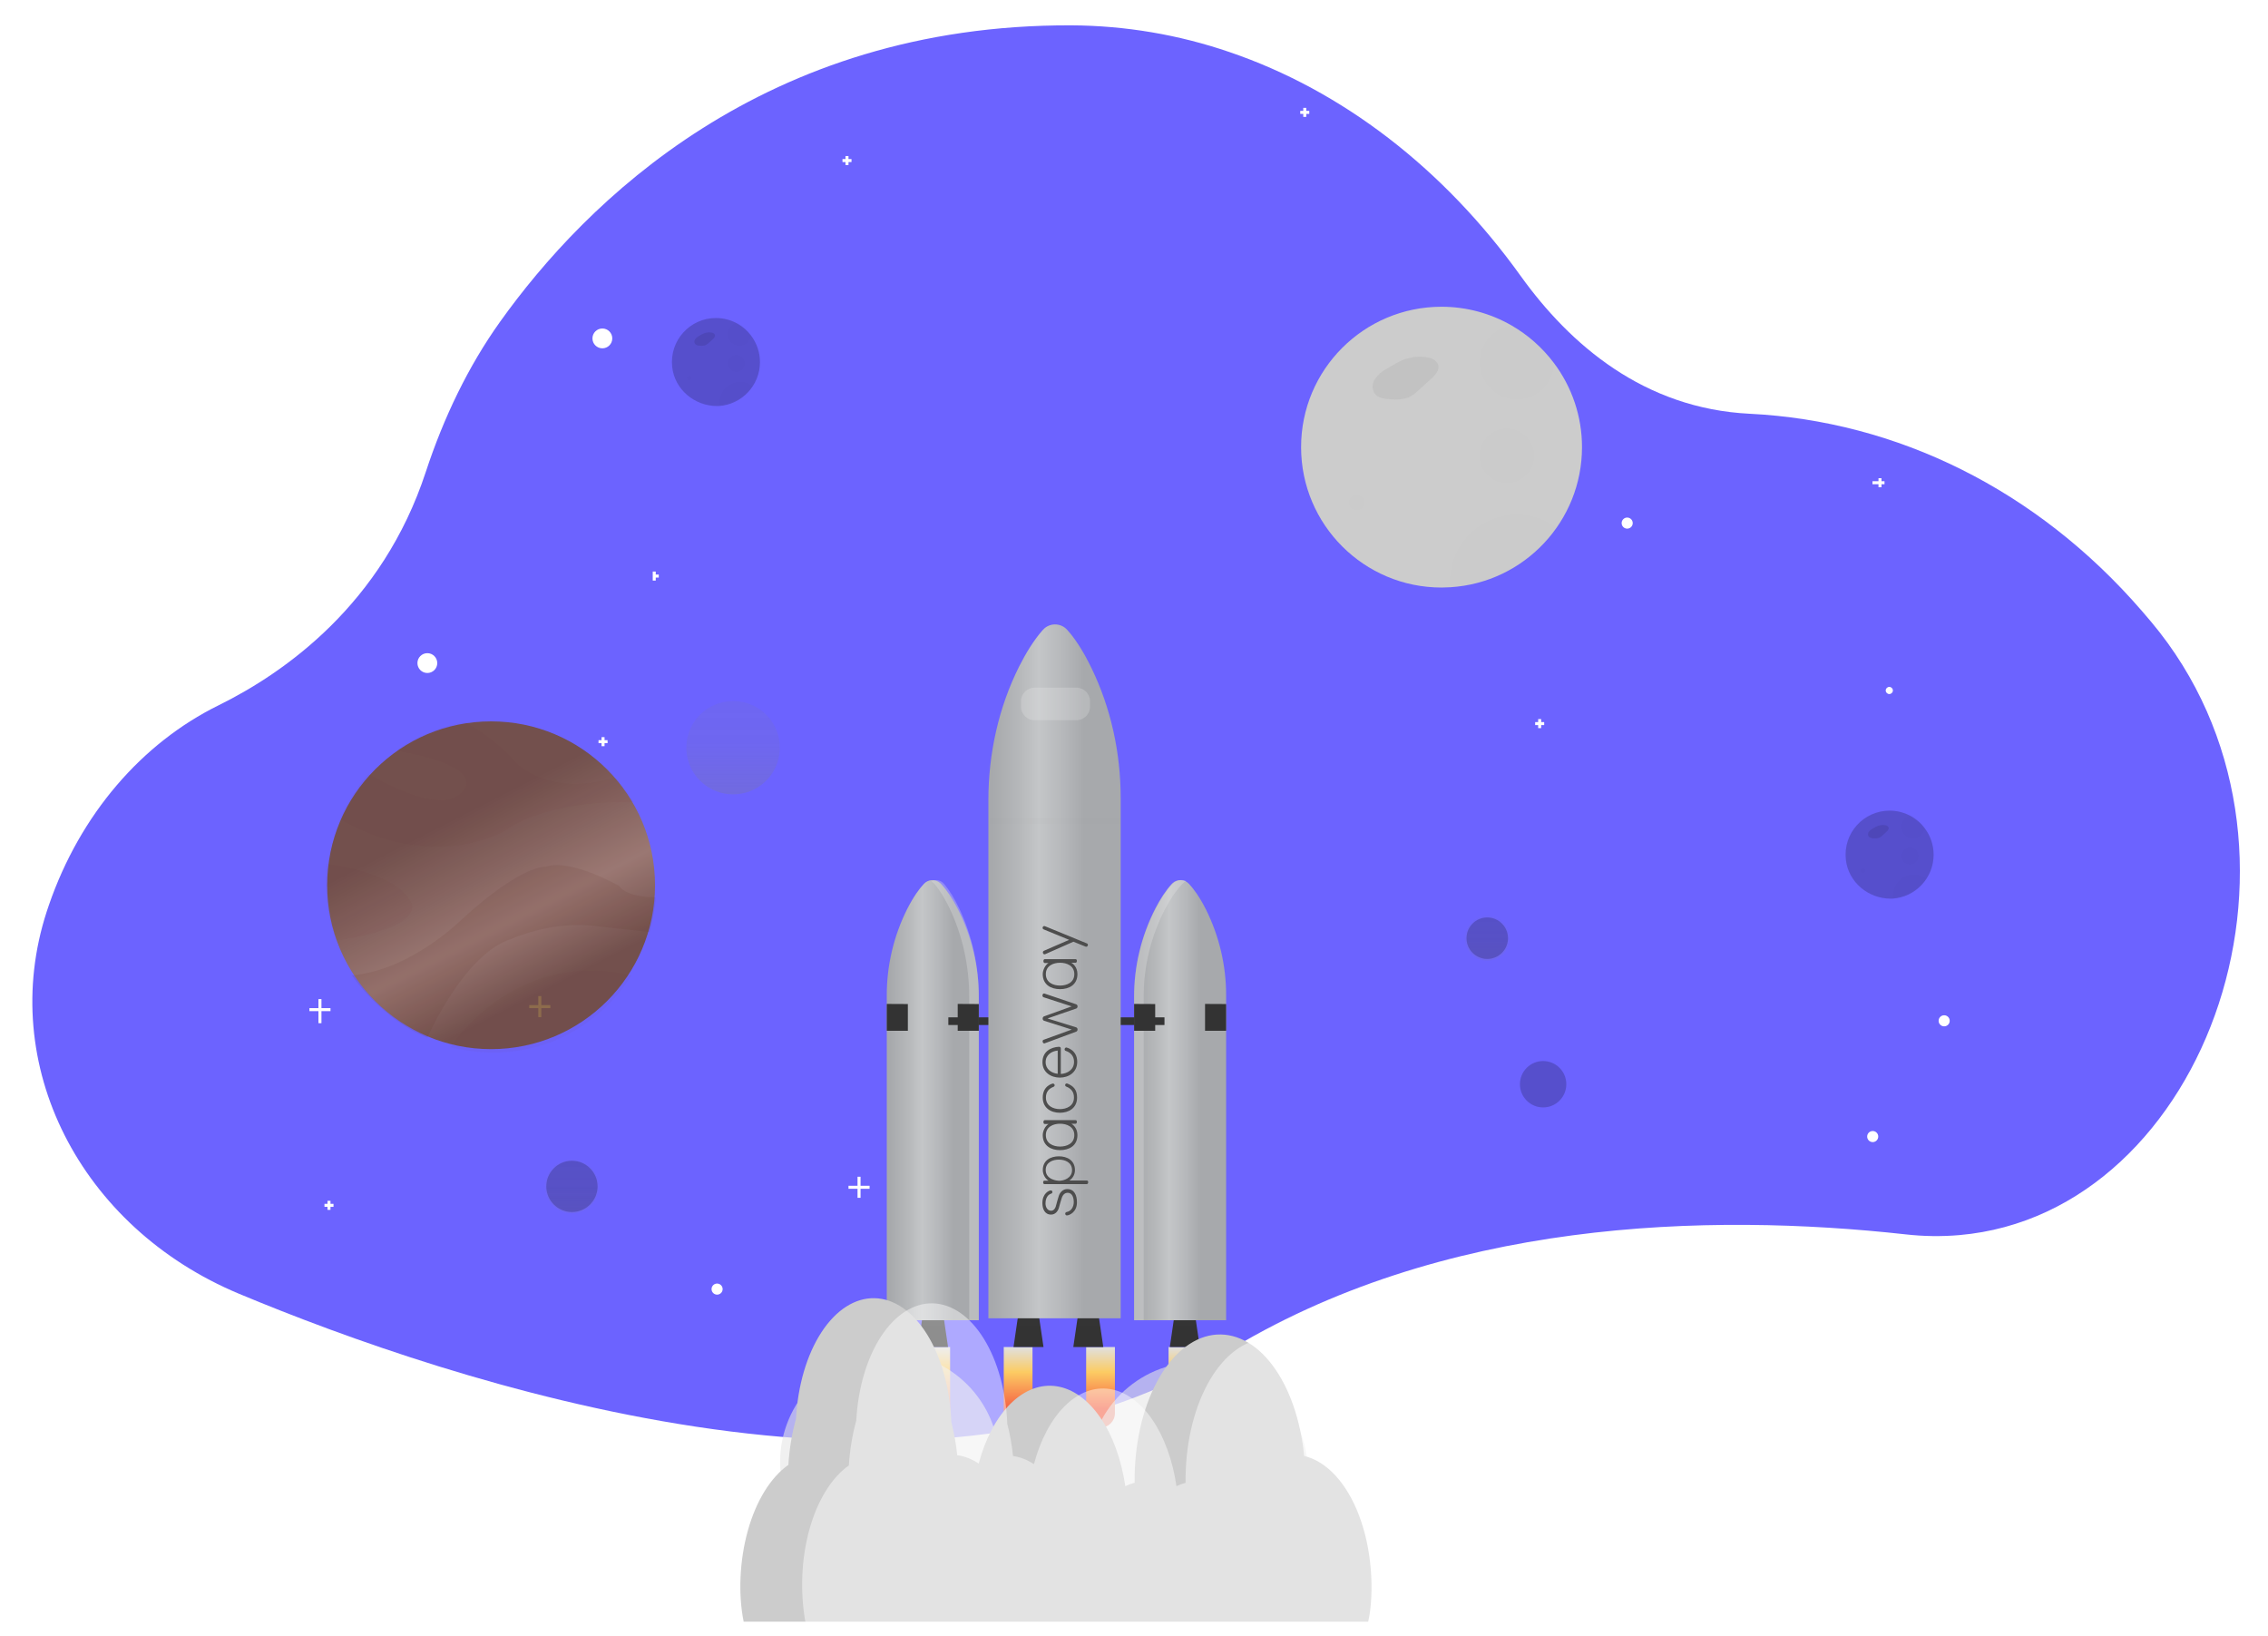<svg width="592" height="427" viewBox="0 0 592 427" fill="none" xmlns="http://www.w3.org/2000/svg">
<g id="rocket 2">
<rect width="592" height="427" fill="white"/>
<g id="backgroundSpace">
<path id="Vector" d="M43.816 227.734H43.03V226.947H42.244V227.734H41.458V228.519H42.244V229.305H43.03V228.519H43.816V227.734Z" fill="white"/>
<path id="Vector_2" d="M511.476 322.324C506.794 322.727 502.084 322.664 497.416 322.136C446.087 316.464 376.192 318.078 319.215 353.365C240.416 402.159 116.923 360.387 62.448 337.662C20.825 320.305 -0.783 277.792 12.197 237.887C12.38 237.324 12.567 236.761 12.765 236.198C20.932 212.483 37.053 193.924 57.017 184.085C74.417 175.511 99.823 157.606 111.127 123.201C115.797 108.995 122.202 95.63 130.522 83.981C152.8 52.784 199.438 6.324 279.648 6.613C293.711 6.681 307.669 9.042 320.971 13.604C350.274 23.585 376.74 43.874 396.922 72.003C409.8 89.943 429.099 106.621 456.727 107.98C495.071 109.878 531.663 127.722 559.114 159.478C559.906 160.392 560.687 161.31 561.469 162.238C610.345 220.439 576.397 316.652 511.476 322.324Z" fill="#6C63FF"/>
<g id="Group" opacity="0.7">
<path id="Vector_3" opacity="0.7" d="M149.288 316.616C153.156 316.616 156.292 313.482 156.292 309.615C156.292 305.748 153.156 302.613 149.288 302.613C145.419 302.613 142.283 305.748 142.283 309.615C142.283 313.482 145.419 316.616 149.288 316.616Z" fill="url(#paint0_linear)"/>
</g>
<path id="Vector_4" d="M187.179 337.865C187.978 337.865 188.626 337.218 188.626 336.419C188.626 335.621 187.978 334.974 187.179 334.974C186.381 334.974 185.733 335.621 185.733 336.419C185.733 337.218 186.381 337.865 187.179 337.865Z" fill="white"/>
<path id="Vector_5" opacity="0.2" d="M149.288 316.302C152.982 316.302 155.978 313.308 155.978 309.615C155.978 305.921 152.982 302.928 149.288 302.928C145.593 302.928 142.598 305.921 142.598 309.615C142.598 313.308 145.593 316.302 149.288 316.302Z" fill="black"/>
<path id="Vector_6" d="M111.548 175.633C112.977 175.633 114.136 174.475 114.136 173.046C114.136 171.617 112.977 170.458 111.548 170.458C110.118 170.458 108.959 171.617 108.959 173.046C108.959 174.475 110.118 175.633 111.548 175.633Z" fill="white"/>
<path id="Vector_7" d="M507.471 267.847C508.27 267.847 508.918 267.2 508.918 266.402C508.918 265.603 508.27 264.956 507.471 264.956C506.673 264.956 506.025 265.603 506.025 266.402C506.025 267.2 506.673 267.847 507.471 267.847Z" fill="white"/>
<path id="Vector_8" d="M424.734 137.961C425.532 137.961 426.18 137.313 426.18 136.515C426.18 135.716 425.532 135.069 424.734 135.069C423.935 135.069 423.287 135.716 423.287 136.515C423.287 137.313 423.935 137.961 424.734 137.961Z" fill="white"/>
<path id="Vector_9" d="M157.231 90.902C158.661 90.902 159.82 89.744 159.82 88.315C159.82 86.886 158.661 85.727 157.231 85.727C155.802 85.727 154.643 86.886 154.643 88.315C154.643 89.744 155.802 90.902 157.231 90.902Z" fill="white"/>
<path id="Vector_10" d="M86.266 263.093H83.908V260.736H83.122V263.093H80.763V263.879H83.122V267.022H83.908V263.879H86.266V263.093Z" fill="white"/>
<path id="Vector_11" d="M143.653 262.307H141.294V259.95H140.508V262.307H138.149V263.093H140.508V265.45H141.294V263.093H143.653V262.307Z" fill="white"/>
<path id="Vector_12" d="M226.98 309.453H224.622V307.096H223.836V309.453H221.477V310.239H223.836V312.597H224.622V310.239H226.98V309.453Z" fill="white"/>
<path id="Vector_13" d="M341.753 28.935H340.967V28.149H340.181V28.935H339.395V29.72H340.181V30.506H340.967V29.72H341.753V28.935Z" fill="white"/>
<path id="Vector_14" d="M491.9 125.584H490.328V124.798H491.114V125.584H488.756V126.369H490.328V127.156H491.114V126.369H491.9V125.584Z" fill="white"/>
<path id="Vector_15" d="M403.069 188.445H402.283V187.66H401.497V188.445H400.711V189.231H401.497V190.017H402.283V189.231H403.069V188.445Z" fill="white"/>
<path id="Vector_16" d="M87.052 314.168H86.266V313.382H85.48V314.168H84.694V314.954H85.48V315.739H86.266V314.954H87.052V314.168Z" fill="white"/>
<path id="Vector_17" d="M222.263 41.507H220.691V40.721H221.477V41.507H219.905V42.293H220.691V43.078H221.477V42.293H222.263V41.507Z" fill="white"/>
<path id="Vector_18" d="M158.589 193.16H157.802V192.374H157.016V193.16H156.23V193.946H157.016V194.731H157.802V193.946H158.589V193.16Z" fill="white"/>
<path id="Vector_19" d="M171.952 149.943H170.38V149.157H171.166V149.943H170.38V150.728V151.514H171.166V150.728H171.952V149.943Z" fill="white"/>
<g id="Group_2" opacity="0.7">
<path id="Vector_20" opacity="0.7" d="M388.207 250.688C391.436 250.688 394.054 248.071 394.054 244.843C394.054 241.616 391.436 238.999 388.207 238.999C384.978 238.999 382.36 241.616 382.36 244.843C382.36 248.071 384.978 250.688 388.207 250.688Z" fill="url(#paint1_linear)"/>
</g>
<path id="Vector_21" opacity="0.2" d="M388.207 250.257C391.198 250.257 393.623 247.833 393.623 244.843C393.623 241.854 391.198 239.43 388.207 239.43C385.216 239.43 382.791 241.854 382.791 244.843C382.791 247.833 385.216 250.257 388.207 250.257Z" fill="black"/>
<path id="Vector_22" opacity="0.2" d="M402.79 289.005C406.134 289.005 408.845 286.295 408.845 282.952C408.845 279.609 406.134 276.899 402.79 276.899C399.445 276.899 396.734 279.609 396.734 282.952C396.734 286.295 399.445 289.005 402.79 289.005Z" fill="black"/>
<g id="moon">
<path id="Vector_23" d="M412.939 116.703C412.935 136.032 397.907 152.032 378.609 153.253C377.852 153.253 377.073 153.332 376.294 153.332C356.049 153.344 339.628 136.95 339.616 116.714C339.604 96.478 356.005 80.064 376.25 80.052C382.701 80.048 389.038 81.745 394.622 84.973C398.866 87.435 402.575 90.72 405.531 94.635C410.346 100.985 412.948 108.736 412.939 116.703Z" fill="#CCCCCC"/>
<g id="Group_3" opacity="0.7">
<path id="Vector_24" opacity="0.1" d="M367.27 93.462C365.376 94.277 363.548 95.239 361.805 96.34C360.641 96.976 359.639 97.872 358.88 98.959C358.11 100.078 358.083 101.549 358.812 102.695C359.704 103.914 361.421 104.094 362.934 104.185C364.523 104.387 366.137 104.225 367.655 103.711C368.679 103.205 369.61 102.529 370.41 101.713L373.561 98.857C374.69 97.864 375.819 96.498 375.379 95.099C374.85 94.083 373.843 93.403 372.703 93.293C369.987 92.764 367.171 93.258 364.798 94.681" fill="#333333"/>
<g id="Group_4" opacity="0.1">
<path id="Vector_25" opacity="0.1" d="M354.115 133.093C355.181 133.093 356.046 132.229 356.046 131.163C356.046 130.097 355.181 129.233 354.115 129.233C353.048 129.233 352.184 130.097 352.184 131.163C352.184 132.229 353.048 133.093 354.115 133.093Z" fill="#333333"/>
</g>
<g id="Group_5" opacity="0.1">
<path id="Vector_26" opacity="0.1" d="M393.323 126.016C397.227 126.016 400.392 122.852 400.392 118.95C400.392 115.047 397.227 111.883 393.323 111.883C389.419 111.883 386.254 115.047 386.254 118.95C386.254 122.852 389.419 126.016 393.323 126.016Z" fill="#333333"/>
</g>
<g id="Group_6" opacity="0.1">
<path id="Vector_27" opacity="0.1" d="M405.598 94.636C405.539 99.959 401.173 104.227 395.847 104.168C390.522 104.108 386.252 99.745 386.311 94.421C386.365 89.631 389.928 85.608 394.678 84.974C398.926 87.434 402.639 90.719 405.598 94.636Z" fill="#333333"/>
</g>
<g id="Group_7" opacity="0.1">
<path id="Vector_28" opacity="0.1" d="M406.253 137.789C399.867 146.875 389.695 152.565 378.608 153.254C378.608 152.746 378.54 152.238 378.54 151.719C378.55 142.131 386.333 134.366 395.926 134.375C399.645 134.378 403.266 135.575 406.253 137.789Z" fill="#333333"/>
</g>
</g>
</g>
<path id="Vector_29" d="M201.138 187.829C200.156 186.53 198.924 185.44 197.514 184.623C191.253 180.951 183.059 183.503 180.115 190.407C178.581 194.006 178.888 198.205 180.967 201.519C183.318 205.264 187.305 207.326 191.423 207.302C191.682 207.302 191.93 207.302 192.194 207.276C198.907 206.824 203.983 201.019 203.531 194.309C203.373 191.963 202.538 189.711 201.128 187.829H201.138V187.829Z" fill="url(#paint2_linear)"/>
<g id="Group_8">
<path id="Vector_30" opacity="0.2" d="M198.367 94.504C198.366 100.565 193.653 105.583 187.601 105.966H187.18C181.28 105.966 176.105 101.645 175.459 95.784C174.695 88.854 180.104 82.991 186.881 82.992C188.897 82.993 190.876 83.523 192.622 84.529C193.954 85.305 195.118 86.34 196.043 87.574C197.556 89.567 198.373 92.002 198.367 94.504Z" fill="black"/>
<path id="Vector_31" opacity="0.1" d="M184.043 86.855C183.449 87.108 182.877 87.408 182.333 87.753C181.969 87.955 181.656 88.236 181.414 88.575C181.183 88.931 181.183 89.39 181.414 89.747C181.754 90.083 182.226 90.254 182.703 90.213C183.202 90.278 183.709 90.227 184.185 90.066C184.508 89.907 184.802 89.694 185.053 89.437L186.038 88.544C186.383 88.229 186.759 87.803 186.606 87.367C186.448 87.042 186.129 86.825 185.769 86.799C184.92 86.632 184.038 86.788 183.297 87.235" fill="black"/>
<g id="Group_9" opacity="0.1">
<path id="Vector_32" opacity="0.1" d="M179.917 99.276C180.25 99.276 180.521 99.005 180.521 98.672C180.521 98.338 180.25 98.068 179.917 98.068C179.583 98.068 179.313 98.338 179.313 98.672C179.313 99.005 179.583 99.276 179.917 99.276Z" fill="black"/>
</g>
<g id="Group_10" opacity="0.1">
<path id="Vector_33" opacity="0.1" d="M192.215 97.063C193.44 97.063 194.433 96.07 194.433 94.846C194.433 93.621 193.44 92.629 192.215 92.629C190.99 92.629 189.997 93.621 189.997 94.846C189.997 96.07 190.99 97.063 192.215 97.063Z" fill="black"/>
</g>
<g id="Group_11" opacity="0.1">
<path id="Vector_34" opacity="0.1" d="M196.048 87.22C196.035 88.901 194.661 90.254 192.979 90.24C191.297 90.227 189.944 88.853 189.957 87.172C189.969 85.647 191.108 84.367 192.622 84.176C193.957 84.95 195.121 85.986 196.048 87.22Z" fill="black"/>
</g>
<g id="Group_12" opacity="0.1">
<path id="Vector_35" opacity="0.1" d="M196.454 100.752C194.452 103.601 191.261 105.386 187.785 105.602V105.244C187.785 103.244 188.791 101.319 190.544 100.355C192.522 99.267 194.811 99.494 196.475 100.727L196.454 100.752Z" fill="black"/>
</g>
</g>
<g id="Group_13">
<path id="Vector_36" opacity="0.2" d="M504.719 223.064C504.718 229.125 500.005 234.143 493.952 234.526H493.531C487.632 234.526 482.456 230.205 481.81 224.344C481.046 217.414 486.455 211.551 493.233 211.552C495.248 211.553 497.227 212.083 498.973 213.09C500.306 213.865 501.469 214.9 502.394 216.134C503.907 218.127 504.724 220.562 504.719 223.064Z" fill="black"/>
<path id="Vector_37" opacity="0.1" d="M490.394 215.415C489.801 215.668 489.229 215.968 488.684 216.313C488.321 216.516 488.007 216.796 487.765 217.135C487.535 217.492 487.535 217.951 487.765 218.307C488.106 218.644 488.577 218.814 489.054 218.774C489.553 218.838 490.06 218.788 490.537 218.627C490.86 218.468 491.153 218.255 491.405 217.998L492.389 217.104C492.734 216.79 493.11 216.364 492.957 215.928C492.799 215.603 492.481 215.386 492.12 215.36C491.271 215.193 490.389 215.348 489.648 215.796" fill="black"/>
<g id="Group_14" opacity="0.1">
<path id="Vector_38" opacity="0.1" d="M486.267 227.836C486.601 227.836 486.872 227.565 486.872 227.232C486.872 226.898 486.601 226.628 486.267 226.628C485.934 226.628 485.663 226.898 485.663 227.232C485.663 227.565 485.934 227.836 486.267 227.836Z" fill="black"/>
</g>
<g id="Group_15" opacity="0.1">
<path id="Vector_39" opacity="0.1" d="M498.567 225.623C499.792 225.623 500.785 224.63 500.785 223.406C500.785 222.181 499.792 221.189 498.567 221.189C497.342 221.189 496.348 222.181 496.348 223.406C496.348 224.63 497.342 225.623 498.567 225.623Z" fill="black"/>
</g>
<g id="Group_16" opacity="0.1">
<path id="Vector_40" opacity="0.1" d="M502.399 215.78C502.386 217.461 501.012 218.814 499.33 218.801C497.648 218.788 496.295 217.414 496.308 215.733C496.32 214.208 497.459 212.928 498.973 212.736C500.307 213.511 501.473 214.546 502.399 215.78Z" fill="black"/>
</g>
<g id="Group_17" opacity="0.1">
<path id="Vector_41" opacity="0.1" d="M502.805 229.312C500.802 232.161 497.612 233.946 494.135 234.162V233.804C494.135 231.804 495.141 229.879 496.894 228.915C498.872 227.827 501.161 228.054 502.825 229.287L502.805 229.312Z" fill="black"/>
</g>
</g>
<path id="Vector_42" d="M493.152 181.128C493.668 181.128 494.086 180.71 494.086 180.195C494.086 179.679 493.668 179.261 493.152 179.261C492.636 179.261 492.218 179.679 492.218 180.195C492.218 180.71 492.636 181.128 493.152 181.128Z" fill="white"/>
<g id="mars" opacity="0.9">
<path id="Vector_43" opacity="0.9" d="M128.185 273.794C151.816 273.794 170.972 254.646 170.972 231.025C170.972 207.405 151.816 188.256 128.185 188.256C104.554 188.256 85.397 207.405 85.397 231.025C85.397 254.646 104.554 273.794 128.185 273.794Z" fill="url(#paint3_linear)"/>
<g id="Group_18" opacity="0.8">
<g id="Group_19" opacity="0.38">
<path id="Vector_44" opacity="0.38" d="M91.823 254.525C91.823 254.525 99.659 266.117 111.571 270.818C111.571 270.818 121.152 248.728 133.68 244.969C133.68 244.969 144.641 239.955 156.553 241.835L169.562 243.245C169.562 243.245 171.129 236.978 171.129 234.159C171.129 234.159 163.762 234.315 161.568 231.182C161.568 231.182 149.03 223.976 142.447 226.169C142.447 226.169 136.177 225.542 120.504 239.955C120.505 239.955 107.182 253.272 91.823 254.525Z" fill="#603813"/>
<g id="Group_20" opacity="0.38">
<path id="Vector_45" opacity="0.38" d="M103.421 195.933C103.421 195.933 109.69 190.606 121.288 188.413C121.288 188.413 128.498 191.86 135.081 199.38C135.081 199.38 144.171 208.153 160.471 202.827C160.471 202.827 163.292 205.96 165.487 209.406C165.487 209.406 144.171 208.153 131.632 216.926C131.632 216.926 113.138 227.892 88.688 213.793C88.688 213.793 91.822 206.586 96.21 201.886C96.21 201.886 114.235 213.009 120.19 207.056C120.191 207.056 129.282 200.476 103.421 195.933Z" fill="#603813"/>
<path id="Vector_46" opacity="0.38" d="M85.24 225.385C85.24 225.385 83.83 235.256 87.748 245.438C87.748 245.438 107.653 243.089 107.653 236.509C107.653 236.508 106.869 228.519 85.24 225.385Z" fill="#603813"/>
<path id="Vector_47" opacity="0.38" d="M117.527 273.325C117.527 273.325 133.827 247.318 164.86 254.525C164.86 254.524 150.127 280.844 117.527 273.325Z" fill="#603813"/>
</g>
</g>
</g>
</g>
<path id="Vector_48" d="M488.819 298.055C489.618 298.055 490.265 297.408 490.265 296.61C490.265 295.811 489.618 295.164 488.819 295.164C488.02 295.164 487.373 295.811 487.373 296.61C487.373 297.408 488.02 298.055 488.819 298.055Z" fill="white"/>
</g>
<g id="rocket">
<g id="f&#196;&#177;re">
<path id="Vector_49" d="M244.273 372.55H244.224C242.165 372.55 240.495 370.881 240.495 368.822V351.539H248.002V368.822C248.002 370.881 246.333 372.55 244.273 372.55Z" fill="url(#paint4_linear)"/>
<path id="Vector_50" d="M265.784 372.55H265.728C263.671 372.55 262.002 370.883 262.002 368.826V351.539H269.509V368.826C269.509 370.883 267.841 372.55 265.784 372.55Z" fill="url(#paint5_linear)"/>
<path id="Vector_51" d="M287.287 372.55H287.229C285.174 372.55 283.509 370.885 283.509 368.832V351.539H291.016V368.822C291.016 370.881 289.347 372.55 287.287 372.55Z" fill="url(#paint6_linear)"/>
<path id="Vector_52" d="M308.794 372.55H308.745C306.686 372.55 305.016 370.881 305.016 368.822V368.785V351.539H312.523V368.822C312.523 370.881 310.853 372.55 308.794 372.55Z" fill="url(#paint7_linear)"/>
</g>
<g id="rocketup">
<path id="Vector_53" d="M247.462 351.54H239.63L241.029 342.035H246.063L247.462 351.54Z" fill="#333333"/>
<g id="Group_21" opacity="0.1">
<path id="Vector_54" opacity="0.1" d="M240.809 346.038H246.283L245.916 343.536H241.176L240.809 346.038Z" fill="#4D4D4D"/>
</g>
<path id="Vector_55" d="M313.175 351.54H305.346L306.741 342.035H311.778L313.175 351.54Z" fill="#333333"/>
<g id="Group_22" opacity="0.1">
<path id="Vector_56" opacity="0.1" d="M306.521 346.038H311.998L311.632 343.536H306.888L306.521 346.038Z" fill="#4D4D4D"/>
</g>
<path id="Vector_57" d="M272.377 351.54H264.548L265.944 342.035H270.981L272.377 351.54Z" fill="#333333"/>
<g id="Group_23" opacity="0.1">
<path id="Vector_58" opacity="0.1" d="M265.724 346.038H271.201L270.834 343.536H266.091L265.724 346.038Z" fill="#4D4D4D"/>
</g>
<path id="Vector_59" d="M287.985 351.54H280.156L281.552 342.035H286.585L287.985 351.54Z" fill="#333333"/>
<g id="Group_24" opacity="0.1">
<path id="Vector_60" opacity="0.1" d="M281.332 346.038H286.809L286.439 343.536H281.699L281.332 346.038Z" fill="#4D4D4D"/>
</g>
<path id="Vector_61" d="M310.386 230.696C309.252 229.433 307.318 229.336 306.066 230.48C305.991 230.549 305.919 230.621 305.851 230.696C304.271 232.395 302.843 234.64 301.597 237.027C297.901 244.211 295.99 252.191 296.027 260.284V344.537H320.049V259.928C320.08 252.06 318.261 244.296 314.742 237.273C313.073 233.99 311.555 231.936 310.386 230.696Z" fill="url(#paint8_linear)"/>
<path id="Vector_62" d="M241.128 230.696C242.261 229.433 244.196 229.336 245.448 230.48C245.523 230.549 245.595 230.621 245.663 230.696C247.245 232.395 248.67 234.64 249.92 237.027C253.614 244.211 255.526 252.192 255.49 260.284V344.537H231.468V259.928C231.437 252.06 233.256 244.296 236.775 237.273C238.44 233.99 239.958 231.936 241.128 230.696Z" fill="url(#paint9_linear)"/>
<path id="Vector_63" d="M303.956 265.499H247.541V267.5H303.956V265.499Z" fill="#333333"/>
<g id="Group_25">
<path id="Vector_64" opacity="0.3" d="M250.358 237.033C249.207 234.647 247.894 232.401 246.436 230.702C245.59 229.675 244.222 229.394 243.093 230.014C243.41 230.187 243.695 230.42 243.937 230.702C245.392 232.401 246.708 234.646 247.856 237.033C251.261 244.216 253.022 252.197 252.987 260.29V344.537H255.49V260.293C255.523 252.2 253.762 244.218 250.358 237.033Z" fill="#E6E6E6"/>
</g>
<path id="Vector_65" d="M231.467 261.997L236.972 262.025V269H231.467V261.997Z" fill="#333333"/>
<path id="Vector_66" d="M249.984 261.997L255.49 262.025V269H249.984V261.997Z" fill="#333333"/>
<path id="Vector_67" d="M314.544 261.997L320.049 262.025V269H314.544V261.997Z" fill="#333333"/>
<g id="Group_26">
<path id="Vector_68" opacity="0.3" d="M304.232 237.021C305.508 234.634 306.971 232.389 308.587 230.69C308.89 230.368 309.256 230.111 309.663 229.934C308.431 229.403 306.991 229.707 306.089 230.69C304.469 232.389 303.006 234.633 301.73 237.021C297.947 244.204 295.991 252.185 296.027 260.277V344.537H298.529V260.284C298.49 252.189 300.447 244.206 304.232 237.021Z" fill="#E6E6E6"/>
</g>
<path id="Vector_69" d="M278.656 164.477C277.143 162.674 274.455 162.441 272.654 163.956C272.466 164.115 272.292 164.289 272.134 164.477C269.875 167.023 267.809 170.385 266.002 173.964C260.69 184.571 257.992 196.613 257.992 208.822V344.036H292.523V208.28C292.523 196.416 289.942 184.701 284.894 174.332C282.522 169.413 280.337 166.354 278.656 164.477Z" fill="url(#paint10_linear)"/>
<path id="Vector_70" opacity="0.21" d="M270.055 179.457H280.962C282.925 179.457 284.517 181.047 284.517 183.01V184.408C284.517 186.37 282.925 187.961 280.962 187.961H270.055C268.091 187.961 266.5 186.37 266.5 184.408V183.01C266.5 181.047 268.091 179.457 270.055 179.457Z" fill="#F2F2F2"/>
<g id="Group_27" opacity="0.1">
<path id="Vector_71" opacity="0.1" d="M292.523 213.474H258.492V214.974H292.523V213.474Z" fill="black"/>
</g>
<path id="Vector_72" d="M296.027 261.997L301.532 262.025V269H296.027V261.997Z" fill="#333333"/>
</g>
<path id="spaceway" d="M274.376 311.502C274.61 311.448 274.7 311.268 274.7 311.088C274.7 310.872 274.556 310.656 274.304 310.656C273.836 310.656 272.09 311.43 272.09 313.95C272.09 315.48 272.684 316.974 274.358 316.974C275.456 316.974 276.158 316.092 276.41 315.156C276.644 314.22 276.896 313.464 277.094 312.798C277.4 311.754 277.958 311.286 278.714 311.286C279.884 311.286 280.28 312.582 280.28 313.698C280.28 314.904 279.65 316.074 278.462 316.29C278.174 316.344 278.048 316.542 278.048 316.74C278.048 316.956 278.21 317.19 278.48 317.19C279.092 317.19 281.108 316.362 281.108 313.788C281.108 311.934 280.442 310.314 278.57 310.314C277.508 310.314 276.626 311.124 276.32 312.258C276.122 312.978 275.87 313.698 275.708 314.4C275.474 315.462 275.006 315.966 274.358 315.966C273.458 315.966 272.9 315.102 272.9 314.022C272.9 313.392 273.098 311.898 274.376 311.502ZM283.7 309.017C283.916 309.017 284.042 308.765 284.042 308.513C284.042 308.297 283.934 308.081 283.7 308.081H279.128C280.1 307.451 280.586 306.407 280.586 305.381C280.586 302.789 278.516 301.763 276.392 301.763C274.268 301.763 272.198 302.789 272.198 305.345V305.381C272.198 306.533 272.9 307.649 273.674 308.117H272.594C272.396 308.117 272.288 308.333 272.288 308.567C272.288 308.783 272.396 309.017 272.594 309.017H283.7ZM279.83 305.381C279.83 307.433 277.706 308.153 276.446 308.153C276.176 308.153 272.954 307.955 272.954 305.327C272.954 303.311 274.826 302.627 276.392 302.627C277.976 302.627 279.83 303.329 279.83 305.381ZM280.424 296.231C280.424 298.463 278.426 299.219 276.698 299.219C274.988 299.219 272.99 298.463 272.99 296.231C272.99 294.017 274.988 293.261 276.698 293.261C278.426 293.261 280.424 294.017 280.424 296.231ZM280.766 293.261C280.964 293.261 281.09 293.009 281.09 292.775C281.09 292.541 280.982 292.325 280.766 292.325H272.702C272.468 292.325 272.36 292.577 272.36 292.829C272.36 293.081 272.468 293.333 272.702 293.333H273.692C272.864 293.819 272.18 295.133 272.18 296.231C272.18 299.039 274.394 300.155 276.698 300.155C279.02 300.155 281.234 299.039 281.234 296.231C281.234 294.323 279.992 293.459 279.65 293.261H280.766ZM278.624 282.787C278.57 282.769 278.498 282.751 278.444 282.751C278.21 282.751 278.03 282.949 278.03 283.165C278.03 283.327 278.12 283.507 278.372 283.597C279.506 284.047 280.334 284.893 280.334 286.423C280.334 288.637 278.39 289.447 276.662 289.447C274.952 289.447 273.008 288.637 273.008 286.423C273.008 284.911 273.836 284.083 274.916 283.669C275.186 283.561 275.294 283.381 275.294 283.219C275.294 282.985 275.078 282.769 274.826 282.769C274.772 282.769 272.18 283.327 272.18 286.423C272.18 289.195 274.358 290.401 276.662 290.401C278.966 290.401 281.144 289.195 281.144 286.423C281.144 284.335 280.136 283.399 278.624 282.787ZM276.086 280.235C274.448 280.037 272.936 279.047 272.936 277.193C272.936 275.303 274.502 274.313 276.086 274.169V280.235ZM276.896 273.611C276.896 273.341 276.698 273.179 276.428 273.179C274.304 273.269 272.108 274.439 272.108 277.193C272.108 279.911 274.394 281.225 276.644 281.225C278.912 281.225 281.18 279.893 281.18 277.103C281.18 273.953 278.39 273.359 278.336 273.359C278.084 273.359 277.886 273.611 277.886 273.863C277.886 274.025 277.976 274.187 278.21 274.259C279.398 274.637 280.352 275.573 280.352 277.103C280.352 279.173 278.606 280.181 276.896 280.271V273.611ZM279.74 262.639C279.74 262.639 273.26 264.979 272.54 265.231C272.288 265.321 272.162 265.573 272.162 265.825C272.162 266.077 272.288 266.311 272.558 266.401C273.602 266.725 279.758 268.687 279.758 268.687L272.414 271.351C272.216 271.423 272.144 271.585 272.144 271.747C272.144 272.017 272.324 272.305 272.558 272.305C272.594 272.305 272.63 272.305 272.666 272.287L280.874 269.245C281.144 269.155 281.27 268.903 281.27 268.669C281.27 268.417 281.144 268.165 280.856 268.093L273.44 265.789C273.44 265.789 279.812 263.557 280.874 263.215C281.144 263.125 281.27 262.891 281.27 262.639C281.27 262.405 281.144 262.171 280.874 262.081L272.63 259.291C272.594 259.273 272.54 259.273 272.504 259.273C272.27 259.273 272.108 259.525 272.108 259.795C272.108 259.993 272.198 260.191 272.414 260.263L279.74 262.639ZM280.424 254.219C280.424 256.451 278.426 257.207 276.698 257.207C274.988 257.207 272.99 256.451 272.99 254.219C272.99 252.005 274.988 251.249 276.698 251.249C278.426 251.249 280.424 252.005 280.424 254.219ZM280.766 251.249C280.964 251.249 281.09 250.997 281.09 250.763C281.09 250.529 280.982 250.313 280.766 250.313H272.702C272.468 250.313 272.36 250.565 272.36 250.817C272.36 251.069 272.468 251.321 272.702 251.321H273.692C272.864 251.807 272.18 253.121 272.18 254.219C272.18 257.027 274.394 258.143 276.698 258.143C279.02 258.143 281.234 257.027 281.234 254.219C281.234 252.311 279.992 251.447 279.65 251.249H280.766ZM283.358 247.039C283.412 247.057 283.466 247.075 283.52 247.075C283.79 247.075 283.97 246.823 283.97 246.589C283.97 246.427 283.898 246.283 283.718 246.211L272.756 241.711C272.702 241.693 272.63 241.675 272.576 241.675C272.324 241.675 272.144 241.909 272.144 242.143C272.144 242.305 272.234 242.467 272.45 242.557L279.074 245.275L272.504 248.119C272.306 248.209 272.216 248.371 272.216 248.551C272.216 248.803 272.378 249.055 272.648 249.055C272.702 249.055 272.774 249.037 272.846 249.001L280.19 245.761L283.358 247.039Z" fill="#4D4D4D"/>
</g>
<g id="f&#196;&#177;recloud">
<g id="dumanan&#196;&#177;">
<path id="Vector_73" opacity="0.6" d="M232.24 410.139C248.04 410.139 260.849 397.335 260.849 381.542C260.849 365.748 248.04 352.945 232.24 352.945C216.439 352.945 203.63 365.748 203.63 381.542C203.63 397.335 216.439 410.139 232.24 410.139Z" fill="#E6E6E6"/>
<path id="Vector_74" opacity="0.6" d="M312.752 412.669C328.552 412.669 341.361 399.866 341.361 384.072C341.361 368.279 328.552 355.476 312.752 355.476C296.951 355.476 284.142 368.279 284.142 384.072C284.142 399.866 296.951 412.669 312.752 412.669Z" fill="#E6E6E6"/>
</g>
<path id="Vector_75" d="M340.408 379.97C339.491 370.563 336.526 362.089 332.104 356.237C327.681 350.385 322.126 347.586 316.545 348.397C310.964 349.208 305.767 353.569 301.991 360.612C298.142 367.79 296.057 377.216 296.174 386.949C296.172 386.951 296.171 386.952 296.169 386.954C295.345 387.168 294.53 387.463 293.727 387.846C292.699 380.876 290.425 374.624 287.218 369.954C284.01 365.284 280.029 362.427 275.826 361.779C271.623 361.132 267.406 362.725 263.758 366.338C260.111 369.951 257.213 375.406 255.467 381.947C253.667 380.765 251.776 380.03 249.854 379.764C249.547 376.8 249.032 373.909 248.321 371.153C247.988 362.459 245.741 354.298 242.029 348.299C238.317 342.3 233.413 338.905 228.296 338.789C223.178 338.674 218.224 341.848 214.42 347.677C210.616 353.507 208.243 361.563 207.774 370.24C206.72 374.038 206.047 378.109 205.783 382.286C201.126 385.585 197.354 391.709 195.197 399.474C193.041 407.238 192.656 416.089 194.114 423.209H357.133C357.983 419.515 358.212 414.465 357.804 409.502C357.397 404.543 356.363 399.791 354.773 395.576C353.184 391.361 351.076 387.784 348.596 385.091C346.116 382.396 343.323 380.649 340.408 379.97Z" fill="#CCCCCC"/>
<path id="Vector_76" opacity="0.7" d="M352.478 380.182C351.587 371.034 348.703 362.794 344.403 357.104C340.102 351.413 334.701 348.692 329.273 349.48C323.847 350.268 318.793 354.509 315.122 361.358C311.379 368.337 309.351 377.504 309.464 386.968C309.463 386.97 309.462 386.971 309.46 386.973C308.659 387.181 307.866 387.468 307.085 387.841C306.086 381.063 303.874 374.983 300.755 370.443C297.637 365.902 293.765 363.124 289.679 362.494C285.592 361.864 281.49 363.413 277.943 366.926C274.397 370.44 271.579 375.745 269.881 382.105C268.131 380.956 266.293 380.24 264.423 379.982C264.125 377.099 263.625 374.288 262.933 371.608C262.608 363.154 260.423 355.218 256.814 349.385C253.205 343.552 248.437 340.25 243.46 340.138C238.484 340.026 233.666 343.111 229.967 348.78C226.268 354.449 223.961 362.283 223.505 370.72C222.481 374.413 221.826 378.372 221.569 382.433C217.04 385.641 213.372 391.596 211.276 399.146C209.179 406.695 208.804 415.302 210.222 423.298H368.741C369.567 418.634 369.789 413.723 369.393 408.897C368.997 404.075 367.991 399.454 366.445 395.356C364.899 391.257 362.85 387.778 360.438 385.16C358.029 382.541 355.312 380.842 352.478 380.182Z" fill="url(#paint11_linear)"/>
</g>
</g>
<defs>
<linearGradient id="paint0_linear" x1="149.287" y1="316.616" x2="149.287" y2="302.613" gradientUnits="userSpaceOnUse">
<stop stop-color="#808080" stop-opacity="0.25"/>
<stop offset="0.54" stop-color="#808080" stop-opacity="0.12"/>
<stop offset="1" stop-color="#808080" stop-opacity="0.1"/>
</linearGradient>
<linearGradient id="paint1_linear" x1="388.207" y1="250.689" x2="388.207" y2="238.999" gradientUnits="userSpaceOnUse">
<stop stop-color="#808080" stop-opacity="0.25"/>
<stop offset="0.54" stop-color="#808080" stop-opacity="0.12"/>
<stop offset="1" stop-color="#808080" stop-opacity="0.1"/>
</linearGradient>
<linearGradient id="paint2_linear" x1="191.355" y1="207.303" x2="191.355" y2="182.995" gradientUnits="userSpaceOnUse">
<stop stop-color="#808080" stop-opacity="0.25"/>
<stop offset="0.54" stop-color="#808080" stop-opacity="0.12"/>
<stop offset="1" stop-color="#808080" stop-opacity="0.1"/>
</linearGradient>
<linearGradient id="paint3_linear" x1="111.755" y1="198.952" x2="146.786" y2="267.398" gradientUnits="userSpaceOnUse">
<stop offset="0.213" stop-color="#754C24"/>
<stop offset="0.421" stop-color="#8D643B"/>
<stop offset="0.607" stop-color="#A67C52"/>
<stop offset="0.868" stop-color="#754C24"/>
</linearGradient>
<linearGradient id="paint4_linear" x1="244.249" y1="351.539" x2="244.249" y2="372.55" gradientUnits="userSpaceOnUse">
<stop stop-color="#E0E0E0"/>
<stop offset="0.31" stop-color="#FCCC63"/>
<stop offset="0.77" stop-color="#F55F44"/>
</linearGradient>
<linearGradient id="paint5_linear" x1="265.756" y1="351.54" x2="265.756" y2="372.55" gradientUnits="userSpaceOnUse">
<stop stop-color="#E0E0E0"/>
<stop offset="0.31" stop-color="#FCCC63"/>
<stop offset="0.77" stop-color="#F55F44"/>
</linearGradient>
<linearGradient id="paint6_linear" x1="287.263" y1="351.539" x2="287.263" y2="372.55" gradientUnits="userSpaceOnUse">
<stop stop-color="#E0E0E0"/>
<stop offset="0.31" stop-color="#FCCC63"/>
<stop offset="0.77" stop-color="#F55F44"/>
</linearGradient>
<linearGradient id="paint7_linear" x1="308.769" y1="351.539" x2="308.769" y2="372.55" gradientUnits="userSpaceOnUse">
<stop stop-color="#E0E0E0"/>
<stop offset="0.31" stop-color="#FCCC63"/>
<stop offset="0.77" stop-color="#F55F44"/>
</linearGradient>
<linearGradient id="paint8_linear" x1="296.026" y1="287.109" x2="320.049" y2="287.109" gradientUnits="userSpaceOnUse">
<stop offset="0.034" stop-color="#A7A9AC"/>
<stop offset="0.233" stop-color="#B6B8BA"/>
<stop offset="0.382" stop-color="#C4C6C8"/>
<stop offset="0.574" stop-color="#B5B7BA"/>
<stop offset="0.719" stop-color="#A7A9AC"/>
<stop offset="1" stop-color="#A7A9AC"/>
</linearGradient>
<linearGradient id="paint9_linear" x1="231.467" y1="287.109" x2="255.49" y2="287.109" gradientUnits="userSpaceOnUse">
<stop offset="0.034" stop-color="#A7A9AC"/>
<stop offset="0.233" stop-color="#B6B8BA"/>
<stop offset="0.382" stop-color="#C4C6C8"/>
<stop offset="0.574" stop-color="#B5B7BA"/>
<stop offset="0.719" stop-color="#A7A9AC"/>
<stop offset="1" stop-color="#A7A9AC"/>
</linearGradient>
<linearGradient id="paint10_linear" x1="257.992" y1="253.496" x2="292.524" y2="253.496" gradientUnits="userSpaceOnUse">
<stop offset="0.034" stop-color="#A7A9AC"/>
<stop offset="0.233" stop-color="#B6B8BA"/>
<stop offset="0.382" stop-color="#C4C6C8"/>
<stop offset="0.574" stop-color="#B5B7BA"/>
<stop offset="0.719" stop-color="#A7A9AC"/>
<stop offset="1" stop-color="#A7A9AC"/>
</linearGradient>
<linearGradient id="paint11_linear" x1="289.482" y1="69785.3" x2="289.482" y2="54212.1" gradientUnits="userSpaceOnUse">
<stop stop-color="#FCFCFC"/>
<stop offset="0.404" stop-color="white" stop-opacity="0.64"/>
</linearGradient>
</defs>
</svg>
